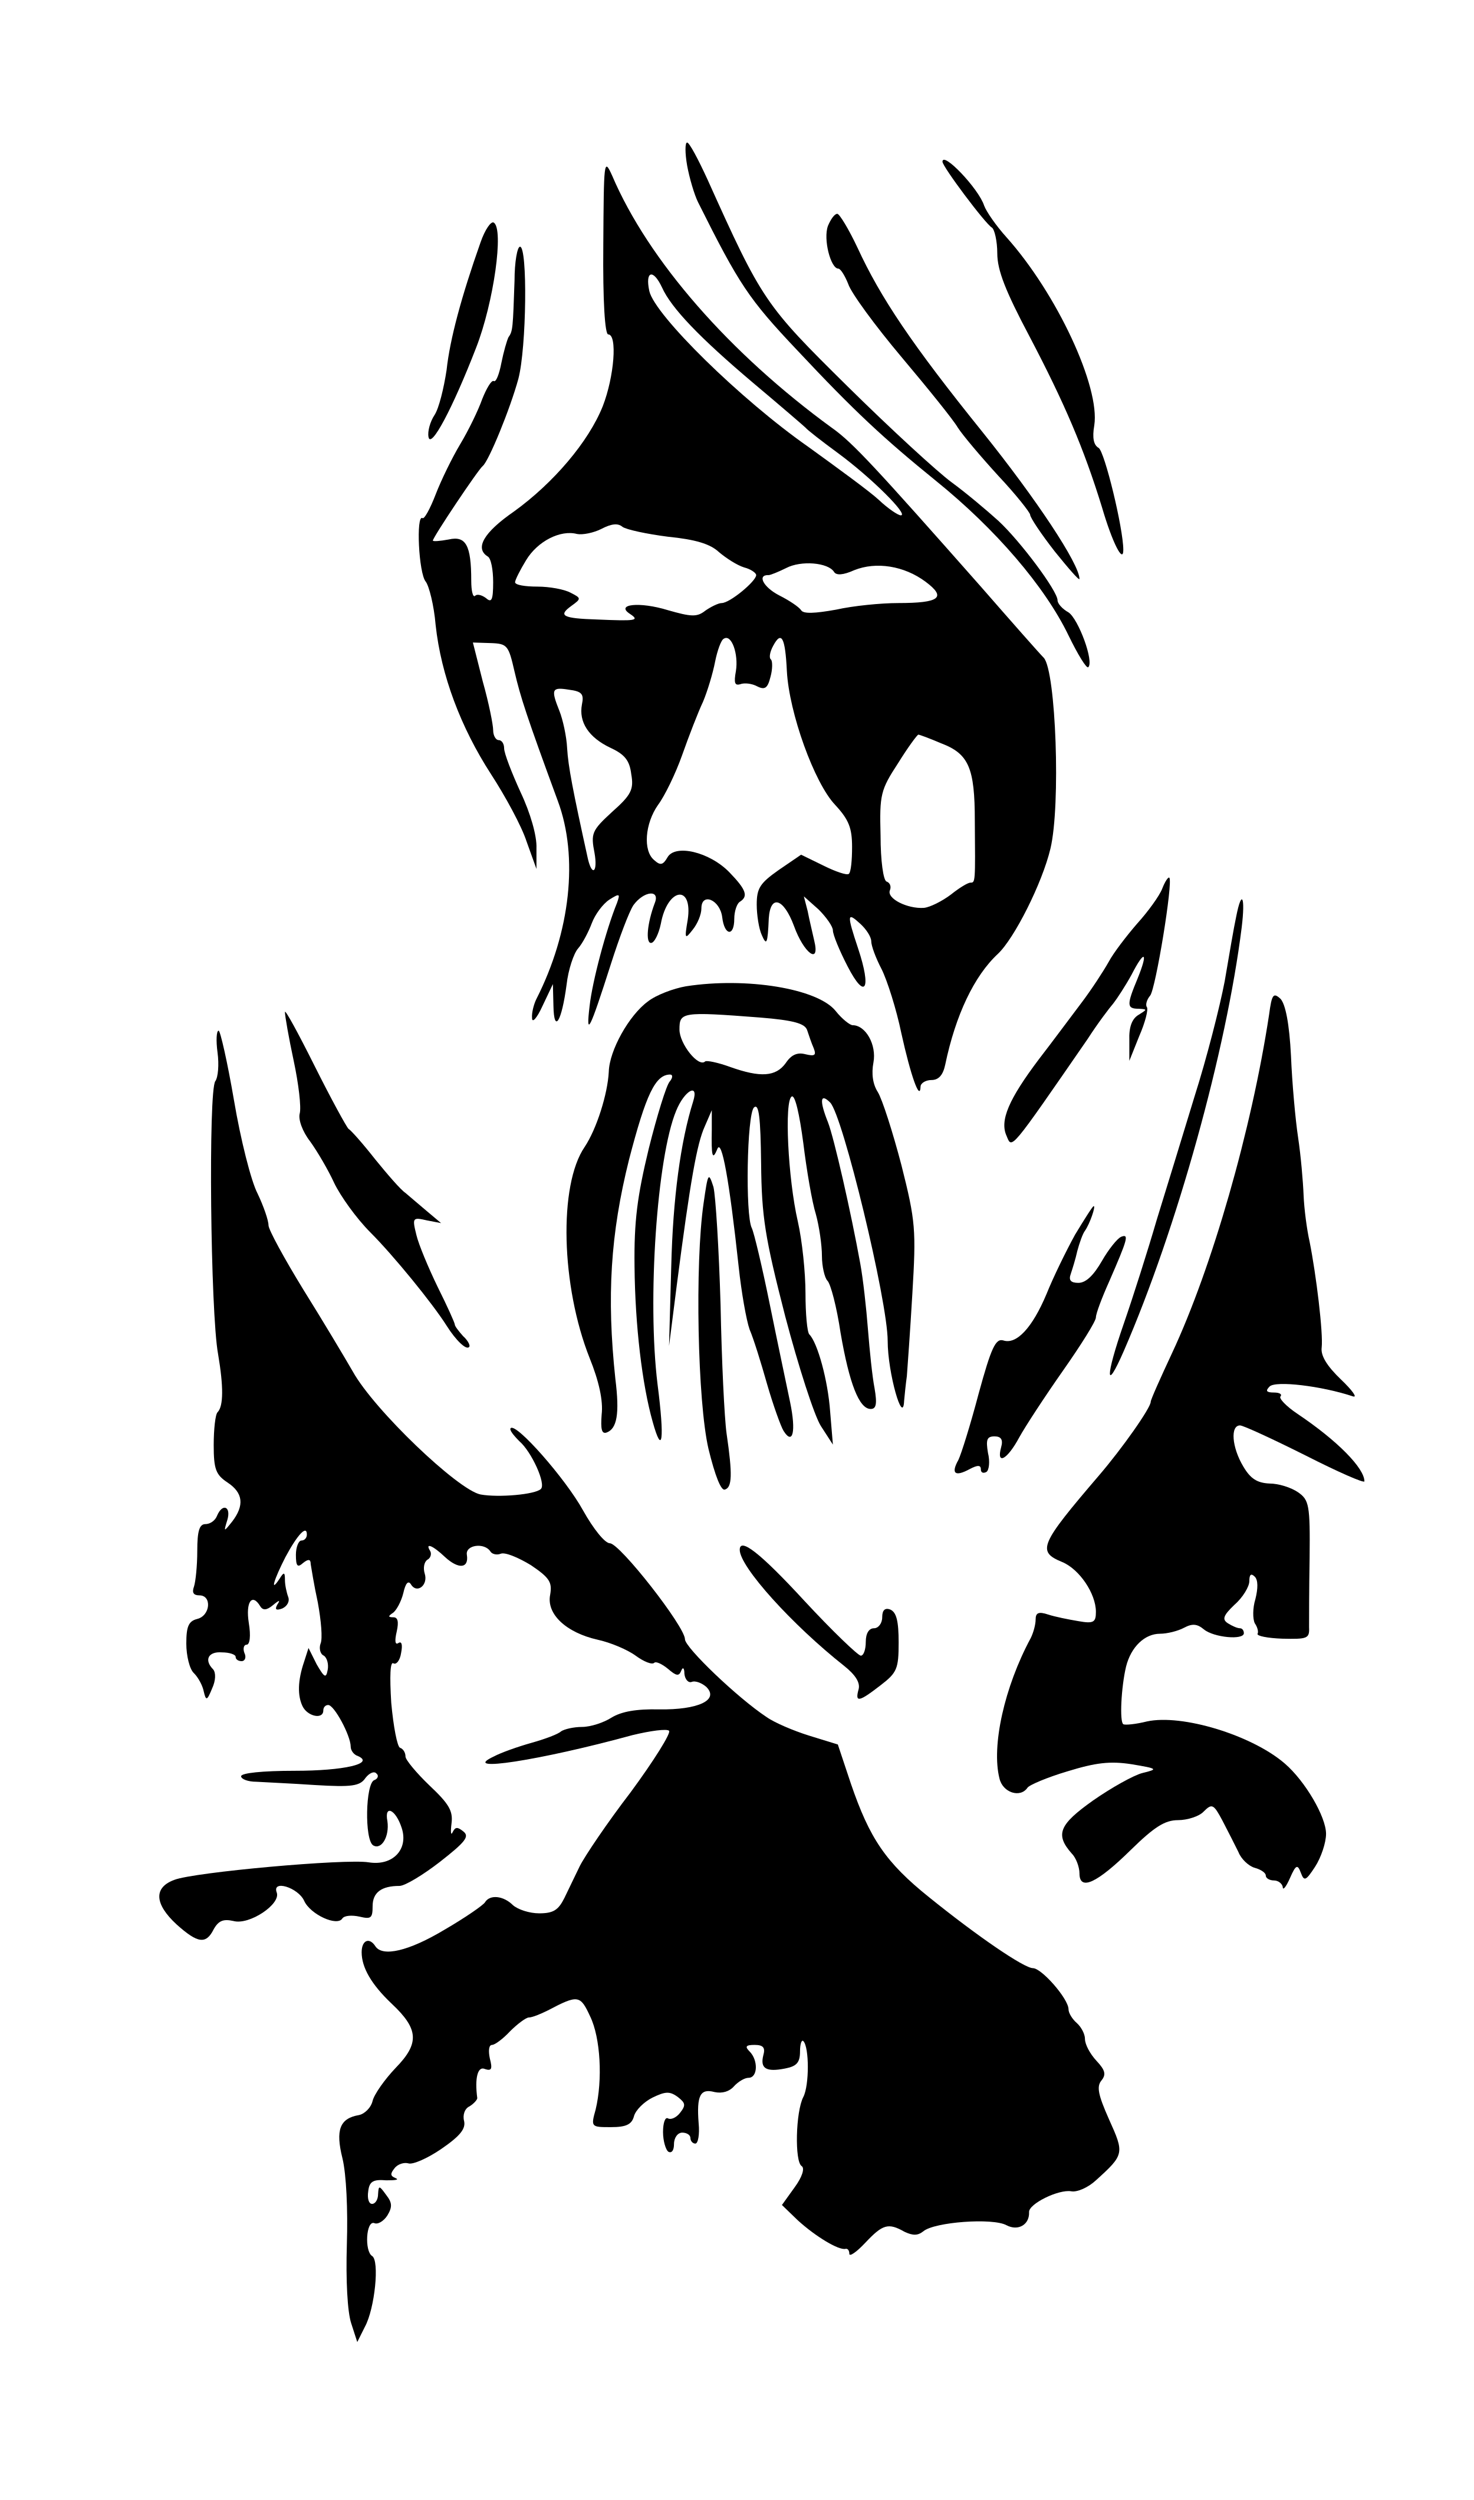 <?xml version="1.0" standalone="no"?>
<!DOCTYPE svg PUBLIC "-//W3C//DTD SVG 20010904//EN"
 "http://www.w3.org/TR/2001/REC-SVG-20010904/DTD/svg10.dtd">
<svg version="1.0" xmlns="http://www.w3.org/2000/svg"
 width="269pt" height="456pt" viewBox="0 0 269 456"
 preserveAspectRatio="xMidYMid meet">
<g transform="translate(0,456) scale(0.1,-0.1)"
fill="#000000" stroke="none">
<path d="M1254 4258 c4 -22 13 -53 20 -67 75 -150 92 -176 181 -270 105 -112
158 -161 253 -238 109 -88 199 -193 242 -282 17 -35 33 -61 36 -58 11 10 -18
88 -36 100 -11 6 -20 16 -20 22 0 17 -68 108 -108 145 -21 19 -59 51 -85 70
-26 19 -112 98 -190 175 -151 149 -156 156 -256 378 -17 37 -33 67 -37 67 -4
0 -4 -19 0 -42z"/>
<path d="M1101 4113 c-1 -103 3 -163 9 -163 17 0 11 -77 -10 -131 -26 -65 -90
-140 -162 -192 -55 -38 -72 -67 -48 -82 6 -3 10 -24 10 -47 0 -33 -3 -38 -13
-29 -8 6 -17 8 -20 4 -4 -3 -7 9 -7 28 0 65 -10 82 -41 75 -16 -3 -29 -4 -29
-2 0 6 83 130 91 136 11 9 50 104 65 159 15 57 17 241 3 241 -5 0 -10 -28 -10
-62 -3 -86 -3 -92 -11 -103 -3 -6 -9 -27 -13 -47 -4 -21 -10 -36 -14 -33 -4 2
-13 -13 -21 -33 -7 -20 -25 -57 -40 -82 -15 -25 -35 -66 -45 -92 -10 -26 -21
-46 -24 -43 -12 7 -7 -101 6 -116 6 -8 15 -43 18 -79 10 -92 46 -187 101 -272
26 -40 56 -95 65 -123 l18 -50 0 38 c1 22 -11 64 -29 102 -16 35 -30 71 -30
80 0 8 -4 15 -10 15 -5 0 -10 8 -10 18 0 10 -8 50 -19 89 l-18 71 32 -1 c31
-1 33 -4 44 -52 11 -47 22 -81 79 -236 38 -102 23 -239 -39 -361 -5 -10 -9
-26 -8 -35 0 -10 9 0 19 22 l19 40 1 -40 c1 -51 15 -29 24 39 3 27 13 57 21
66 8 9 19 30 25 46 6 16 20 35 32 43 19 12 20 11 14 -6 -20 -49 -45 -143 -50
-188 -7 -59 0 -45 39 77 15 47 33 95 41 107 19 26 49 29 39 4 -14 -37 -17 -73
-7 -73 6 0 14 16 18 35 12 66 59 73 49 7 -6 -35 -5 -36 9 -18 9 11 16 28 16
39 0 30 34 16 38 -16 4 -34 22 -36 22 -3 0 14 5 28 10 31 16 10 12 22 -19 54
-36 37 -99 52 -113 27 -8 -14 -13 -15 -24 -5 -21 17 -17 67 7 101 12 16 32 57
44 91 12 34 29 78 38 97 8 19 18 52 22 73 4 20 11 40 16 42 14 9 27 -28 22
-59 -4 -22 -2 -27 8 -24 8 3 22 1 31 -4 14 -7 19 -3 24 17 4 14 4 29 1 32 -4
3 -2 14 4 25 15 28 22 16 25 -46 4 -76 50 -204 88 -244 25 -27 31 -42 31 -77
0 -24 -2 -46 -6 -49 -3 -3 -24 4 -46 15 l-41 20 -41 -28 c-34 -24 -40 -33 -40
-63 0 -19 4 -44 9 -55 9 -21 11 -17 13 30 3 44 27 37 46 -14 18 -50 48 -72 37
-27 -3 14 -9 38 -12 54 l-7 27 27 -24 c14 -14 26 -31 26 -38 0 -8 12 -37 27
-66 32 -62 44 -42 19 33 -21 63 -20 67 4 45 11 -10 20 -24 20 -32 0 -8 8 -30
19 -51 10 -20 27 -73 36 -117 17 -77 34 -125 35 -97 0 6 9 12 20 12 13 0 21 9
25 28 19 91 53 162 96 202 30 28 81 129 96 192 19 79 10 323 -12 348 -8 8 -60
67 -115 130 -190 215 -234 263 -271 289 -187 136 -336 306 -402 461 -15 33
-15 26 -16 -127z m107 -77 c17 -38 69 -92 166 -174 50 -42 93 -79 96 -82 3 -4
30 -25 60 -47 61 -45 129 -113 114 -113 -5 0 -23 12 -40 28 -16 15 -75 58
-129 97 -123 86 -280 240 -290 284 -8 37 7 41 23 7z m11 -455 c50 -5 77 -13
93 -28 13 -11 33 -24 46 -28 12 -3 22 -10 22 -14 0 -11 -48 -51 -63 -51 -6 0
-20 -7 -30 -14 -15 -12 -26 -11 -68 1 -52 16 -97 11 -69 -7 18 -12 10 -13 -60
-10 -64 2 -72 7 -47 25 18 13 18 14 -2 24 -11 6 -38 11 -60 11 -23 0 -41 3
-41 8 0 4 9 22 20 40 21 35 63 56 93 48 10 -2 30 2 44 9 19 10 31 11 39 4 7
-5 44 -13 83 -18z m303 -64 c4 -7 17 -6 37 3 40 16 91 8 130 -21 39 -29 26
-39 -50 -39 -31 0 -82 -5 -113 -12 -39 -7 -60 -8 -64 -1 -4 6 -22 18 -40 27
-29 15 -41 38 -19 37 3 0 18 6 32 13 27 14 76 10 87 -7z m-460 -242 c-6 -32
12 -60 52 -79 26 -12 35 -23 38 -48 5 -28 0 -38 -35 -69 -37 -34 -39 -39 -32
-75 6 -34 -4 -44 -12 -11 -28 127 -36 169 -38 202 -1 22 -8 53 -14 68 -16 40
-14 44 17 39 24 -3 28 -8 24 -27z m656 -71 c50 -19 61 -45 61 -141 1 -113 1
-113 -8 -113 -5 0 -21 -10 -36 -22 -16 -12 -38 -23 -49 -24 -30 -2 -68 17 -62
32 3 7 0 14 -6 16 -6 2 -11 38 -11 84 -2 75 0 83 32 132 18 29 35 52 37 52 2
0 21 -7 42 -16z"/>
<path d="M1720 4265 c0 -9 78 -113 90 -120 5 -3 10 -25 10 -47 0 -31 15 -69
59 -152 64 -122 99 -204 132 -311 19 -65 39 -104 39 -78 0 39 -34 179 -45 186
-9 5 -12 18 -8 41 11 70 -68 240 -160 343 -19 21 -37 47 -41 58 -10 31 -76
100 -76 80z"/>
<path d="M1511 4148 c-9 -24 5 -78 19 -78 4 0 12 -13 18 -28 5 -16 49 -76 97
-133 48 -57 95 -115 103 -129 9 -14 42 -53 74 -88 32 -34 58 -67 58 -71 0 -5
20 -35 45 -67 25 -31 45 -54 45 -50 0 27 -79 146 -177 268 -129 160 -186 245
-228 336 -16 34 -33 62 -37 62 -5 0 -12 -10 -17 -22z"/>
<path d="M877 4118 c-35 -99 -56 -177 -62 -233 -5 -33 -14 -70 -22 -82 -8 -12
-13 -30 -11 -40 4 -23 44 52 87 163 32 82 51 217 32 228 -5 3 -16 -13 -24 -36z"/>
<path d="M2121 2939 c-5 -13 -26 -42 -46 -64 -19 -22 -43 -53 -52 -70 -9 -16
-31 -50 -50 -75 -19 -25 -53 -71 -77 -102 -55 -73 -72 -112 -59 -140 10 -24 5
-30 148 177 18 28 40 57 47 65 7 9 22 32 33 52 24 47 31 42 11 -7 -20 -48 -20
-55 2 -55 16 -1 16 -1 0 -11 -12 -7 -18 -22 -17 -47 l0 -37 18 45 c11 25 17
49 14 53 -3 4 0 14 6 21 10 12 42 207 35 215 -2 2 -8 -7 -13 -20z"/>
<path d="M2256 2888 c-4 -18 -13 -71 -21 -118 -9 -47 -33 -141 -55 -210 -21
-69 -52 -170 -69 -225 -16 -55 -43 -140 -60 -189 -34 -98 -34 -128 0 -50 97
223 187 548 215 772 7 57 0 71 -10 20z"/>
<path d="M1252 2761 c-23 -4 -55 -16 -70 -28 -34 -25 -70 -89 -71 -128 -2 -40
-22 -104 -44 -137 -48 -70 -43 -254 9 -385 17 -42 25 -78 22 -103 -2 -27 0
-36 9 -33 19 7 24 34 16 98 -16 150 -9 264 25 400 31 119 48 155 75 155 5 0 5
-6 -1 -13 -6 -7 -23 -62 -38 -122 -21 -87 -27 -132 -26 -215 1 -108 14 -216
33 -283 18 -65 22 -33 9 68 -19 154 -1 415 34 499 15 37 42 52 31 17 -23 -73
-37 -177 -40 -301 l-4 -145 14 110 c25 193 37 259 51 290 l13 30 0 -35 c-1
-49 1 -58 10 -36 8 21 22 -57 39 -214 5 -47 14 -98 20 -115 7 -16 21 -61 32
-100 11 -38 25 -77 30 -85 17 -27 23 -1 12 52 -6 29 -23 109 -37 178 -14 69
-29 132 -33 140 -12 23 -9 207 4 220 9 8 12 -18 13 -102 1 -98 7 -135 44 -279
24 -91 53 -181 65 -200 l22 -34 -5 60 c-4 57 -23 126 -38 141 -4 4 -7 38 -7
75 0 37 -6 96 -14 131 -18 78 -25 221 -11 228 6 3 14 -32 21 -85 6 -49 16
-108 23 -130 6 -22 11 -56 11 -76 0 -19 5 -40 10 -45 6 -6 17 -48 24 -95 16
-93 34 -139 55 -139 10 0 12 9 7 38 -4 20 -9 69 -12 107 -3 39 -9 93 -14 120
-17 94 -48 230 -59 258 -16 40 -14 54 4 36 23 -23 105 -362 105 -435 0 -58 28
-156 30 -109 1 11 3 31 5 45 1 14 6 81 10 150 7 117 6 132 -20 235 -16 61 -35
120 -43 133 -9 14 -12 33 -8 54 6 32 -14 68 -38 68 -5 0 -20 12 -31 26 -33 41
-163 62 -273 45z m135 -57 c62 -5 82 -11 86 -23 3 -9 8 -24 12 -33 5 -13 2
-15 -15 -11 -15 4 -26 -1 -36 -16 -18 -25 -46 -27 -102 -7 -22 8 -42 12 -45
10 -12 -12 -47 32 -47 58 0 32 4 33 147 22z"/>
<path d="M2316 2709 c-32 -210 -104 -461 -177 -617 -21 -45 -39 -85 -39 -89 0
-11 -52 -85 -95 -135 -107 -125 -113 -138 -67 -157 32 -13 62 -58 62 -91 0
-19 -4 -22 -32 -17 -18 3 -43 8 -55 12 -18 6 -23 3 -23 -9 0 -9 -4 -24 -9 -34
-48 -89 -72 -197 -57 -256 6 -26 38 -36 51 -17 3 5 36 19 73 30 52 16 78 19
117 13 48 -8 49 -9 20 -16 -16 -4 -57 -27 -90 -50 -62 -44 -70 -62 -39 -97 8
-8 14 -25 14 -36 0 -33 32 -18 94 43 43 42 62 54 86 54 17 0 39 7 47 16 15 15
18 13 34 -17 10 -19 23 -45 29 -57 5 -13 19 -26 30 -29 11 -3 20 -9 20 -14 0
-5 7 -9 15 -9 8 0 15 -6 16 -12 0 -7 6 0 13 16 11 25 14 26 20 10 6 -16 9 -15
26 11 11 17 20 44 20 60 0 31 -38 96 -75 128 -60 52 -188 91 -252 77 -20 -5
-40 -7 -43 -5 -7 4 -4 67 5 105 9 36 34 60 62 60 13 0 33 5 44 11 15 8 24 7
36 -3 18 -15 73 -20 73 -7 0 5 -3 9 -7 9 -5 0 -14 4 -22 9 -11 7 -9 14 12 34
15 13 27 33 27 43 0 12 3 15 10 8 6 -6 6 -21 1 -41 -5 -16 -5 -36 -1 -44 5 -7
7 -16 5 -19 -2 -4 18 -8 45 -9 46 -1 50 0 49 21 0 13 0 70 1 127 1 96 -1 105
-21 119 -13 9 -36 16 -52 16 -23 1 -35 9 -48 31 -21 35 -24 75 -6 75 6 0 60
-25 120 -55 59 -30 107 -51 107 -47 0 24 -49 74 -122 123 -21 14 -35 29 -31
32 3 4 -2 7 -12 7 -14 0 -16 3 -8 11 11 11 95 1 152 -18 9 -3 -1 11 -22 31
-25 24 -37 43 -35 58 3 26 -10 133 -22 193 -5 22 -10 60 -11 85 -1 25 -5 72
-10 105 -5 33 -11 100 -13 149 -3 59 -10 94 -19 104 -13 12 -16 9 -21 -29z"/>
<path d="M520 2714 c0 -7 7 -47 16 -89 9 -42 14 -85 11 -96 -3 -11 5 -33 19
-51 13 -18 33 -52 44 -76 11 -23 40 -64 66 -90 42 -42 113 -129 139 -170 17
-27 36 -45 41 -39 3 2 -2 12 -11 20 -8 9 -15 18 -15 21 0 3 -14 34 -31 68 -17
35 -35 78 -39 95 -8 32 -7 33 19 27 l26 -5 -25 21 c-14 12 -32 27 -40 34 -9 6
-33 34 -55 61 -22 28 -44 53 -49 56 -4 4 -32 55 -62 115 -30 60 -54 104 -54
98z"/>
<path d="M397 2640 c3 -22 1 -45 -4 -52 -13 -16 -9 -422 5 -498 10 -59 10 -95
-1 -106 -4 -4 -7 -31 -7 -60 0 -44 4 -54 25 -68 29 -19 31 -42 9 -71 -16 -20
-16 -20 -9 3 7 24 -9 31 -19 7 -3 -8 -12 -15 -21 -15 -11 0 -15 -12 -15 -49 0
-27 -3 -56 -6 -65 -4 -11 -1 -16 10 -16 23 0 20 -37 -4 -43 -16 -4 -20 -14
-20 -45 0 -22 6 -47 14 -54 8 -8 16 -23 18 -34 4 -17 6 -16 15 6 7 15 7 29 2
35 -17 17 -9 33 16 31 14 0 25 -4 25 -8 0 -5 5 -8 11 -8 6 0 9 7 5 15 -3 8 -1
15 4 15 6 0 8 16 4 40 -6 38 6 55 21 30 5 -8 12 -7 23 2 12 10 14 10 8 1 -5
-9 -2 -11 9 -7 9 4 14 13 11 21 -3 8 -6 22 -6 31 0 15 -2 15 -10 2 -18 -27
-10 -1 11 40 22 41 39 59 39 41 0 -6 -4 -11 -10 -11 -5 0 -10 -12 -10 -26 0
-21 3 -24 13 -15 10 8 14 7 14 -2 1 -6 6 -38 13 -70 6 -33 9 -66 5 -75 -3 -8
-1 -19 6 -22 6 -4 9 -16 7 -26 -3 -16 -6 -14 -20 10 l-15 30 -8 -25 c-12 -35
-12 -62 -3 -81 9 -19 38 -25 38 -8 0 6 4 10 9 10 11 0 41 -56 41 -76 0 -7 6
-15 13 -17 32 -14 -26 -27 -115 -27 -59 0 -98 -4 -98 -10 0 -5 12 -10 28 -10
15 -1 63 -3 107 -6 67 -4 82 -2 92 13 7 9 16 13 20 8 5 -4 2 -10 -4 -12 -16
-6 -18 -109 -2 -119 15 -9 30 16 26 44 -6 31 15 22 26 -12 13 -39 -16 -70 -60
-63 -42 7 -320 -18 -355 -32 -38 -14 -36 -44 4 -81 39 -35 54 -37 68 -9 9 16
18 19 36 15 29 -8 87 31 79 52 -9 24 39 9 50 -15 11 -25 61 -48 70 -32 4 5 17
6 31 3 21 -5 24 -3 24 19 0 25 16 37 49 37 10 0 43 20 74 44 46 36 54 46 43
55 -11 9 -15 9 -20 -1 -3 -7 -4 0 -2 16 3 23 -5 36 -40 69 -24 23 -44 47 -44
53 0 7 -4 14 -10 16 -5 2 -12 38 -16 82 -3 49 -2 76 4 72 5 -3 12 5 14 19 3
15 1 22 -5 18 -6 -4 -7 4 -3 21 4 18 2 26 -6 26 -10 0 -10 2 -1 8 6 4 15 20
19 36 4 18 9 24 14 16 11 -18 32 -1 25 20 -3 10 -1 21 5 25 6 3 8 11 5 16 -10
16 5 10 27 -11 25 -23 44 -21 40 4 -3 18 32 23 43 6 3 -5 12 -7 19 -4 8 3 32
-7 55 -21 34 -23 39 -31 35 -54 -7 -35 29 -69 87 -82 23 -5 54 -18 69 -29 15
-11 30 -17 34 -13 3 3 14 -2 25 -11 15 -13 20 -14 24 -4 3 8 6 6 6 -5 1 -10 7
-17 13 -15 7 3 19 -2 27 -9 24 -24 -15 -42 -86 -41 -42 1 -69 -4 -87 -15 -14
-9 -38 -17 -54 -17 -15 0 -32 -4 -38 -8 -5 -5 -29 -14 -54 -21 -25 -7 -56 -18
-69 -25 -64 -30 85 -7 253 39 33 8 63 12 67 8 4 -4 -28 -55 -70 -112 -43 -56
-84 -117 -93 -135 -8 -17 -21 -43 -28 -58 -11 -22 -20 -28 -46 -28 -18 0 -39
7 -48 15 -17 17 -42 20 -51 5 -3 -5 -36 -28 -74 -50 -65 -39 -113 -50 -126
-30 -11 17 -25 11 -25 -11 0 -28 18 -59 55 -94 49 -46 51 -72 7 -117 -20 -21
-39 -48 -42 -60 -3 -13 -15 -24 -25 -26 -35 -6 -43 -27 -30 -79 7 -29 10 -93
8 -157 -2 -65 1 -123 8 -144 l11 -34 14 28 c18 33 27 121 13 129 -14 9 -11 65
4 60 6 -3 17 3 24 14 9 15 9 23 -2 37 -13 18 -14 18 -15 2 0 -10 -5 -18 -11
-18 -6 0 -9 10 -7 23 2 18 9 22 33 20 17 0 24 1 17 4 -10 4 -10 8 -2 18 6 8
18 11 25 9 8 -3 35 9 60 26 35 24 45 37 42 51 -3 11 1 23 10 27 8 5 14 12 14
15 -5 37 1 59 14 53 12 -4 14 0 9 19 -3 14 -2 25 4 25 5 0 20 11 33 25 13 13
29 25 34 25 6 0 21 6 35 13 55 29 59 28 77 -11 19 -39 23 -116 10 -170 -9 -32
-8 -32 28 -32 28 0 38 5 42 20 3 11 18 26 34 34 23 11 31 12 46 1 14 -11 15
-15 4 -29 -7 -9 -17 -13 -22 -10 -5 3 -9 -8 -9 -25 0 -16 5 -33 10 -36 6 -3
10 3 10 14 0 12 7 21 15 21 8 0 15 -4 15 -10 0 -5 4 -10 9 -10 5 0 8 17 6 37
-4 51 3 64 29 57 14 -3 27 1 35 10 8 9 20 16 27 16 17 0 18 32 2 48 -9 9 -7
12 9 12 16 0 20 -5 16 -19 -6 -24 5 -31 40 -24 21 4 27 11 27 31 0 14 3 22 6
19 11 -11 11 -81 0 -102 -14 -27 -16 -118 -3 -126 6 -4 1 -20 -13 -39 l-23
-32 29 -28 c33 -30 75 -55 87 -52 4 1 7 -3 7 -9 0 -6 13 3 29 20 32 34 42 37
72 20 15 -7 24 -7 34 1 20 17 127 25 152 11 21 -11 42 1 41 24 -1 15 54 42 77
38 11 -2 31 7 45 20 52 47 52 49 24 111 -20 45 -23 60 -14 71 9 11 7 19 -9 36
-12 13 -21 30 -21 40 0 9 -7 22 -15 29 -8 7 -15 18 -15 25 0 19 -49 75 -65 75
-16 0 -101 58 -189 129 -80 64 -109 108 -143 207 l-24 72 -52 16 c-29 9 -64
24 -78 34 -53 35 -149 127 -149 142 0 23 -119 175 -137 175 -9 0 -30 26 -49
60 -32 58 -122 160 -132 150 -3 -3 5 -13 16 -24 22 -19 49 -78 39 -87 -10 -10
-77 -16 -110 -10 -41 8 -194 154 -233 224 -15 26 -55 93 -90 149 -35 57 -64
110 -64 118 0 9 -9 35 -20 58 -12 23 -31 99 -43 170 -12 70 -25 127 -28 127
-4 0 -5 -18 -2 -40z"/>
<path d="M1284 2365 c-16 -110 -11 -362 9 -448 12 -49 23 -77 30 -74 13 4 14
27 3 102 -4 28 -9 133 -11 235 -3 102 -9 199 -13 215 -9 28 -10 26 -18 -30z"/>
<path d="M1962 2308 c-16 -29 -40 -78 -52 -108 -26 -62 -55 -93 -79 -85 -14 4
-22 -13 -45 -97 -15 -57 -32 -111 -37 -121 -14 -25 -6 -31 20 -17 15 8 21 8
21 0 0 -6 4 -8 10 -5 5 3 7 19 3 35 -4 24 -2 30 12 30 12 0 16 -6 12 -20 -9
-33 11 -23 33 18 11 20 47 75 80 122 33 47 60 90 60 97 0 7 11 36 24 65 34 78
37 88 22 82 -7 -3 -23 -23 -35 -44 -15 -26 -29 -40 -43 -40 -14 0 -18 5 -14
16 3 9 9 28 12 42 4 15 10 32 14 37 9 13 20 45 16 45 -2 0 -17 -24 -34 -52z"/>
<path d="M1350 1733 c0 -31 96 -137 191 -212 20 -16 29 -30 26 -42 -7 -25 0
-24 40 7 30 23 33 30 33 78 0 39 -4 55 -15 60 -10 4 -15 -1 -15 -14 0 -11 -7
-20 -15 -20 -9 0 -15 -9 -15 -25 0 -14 -4 -25 -9 -25 -5 0 -52 45 -103 100
-82 89 -118 116 -118 93z"/>
</g>
</svg>
